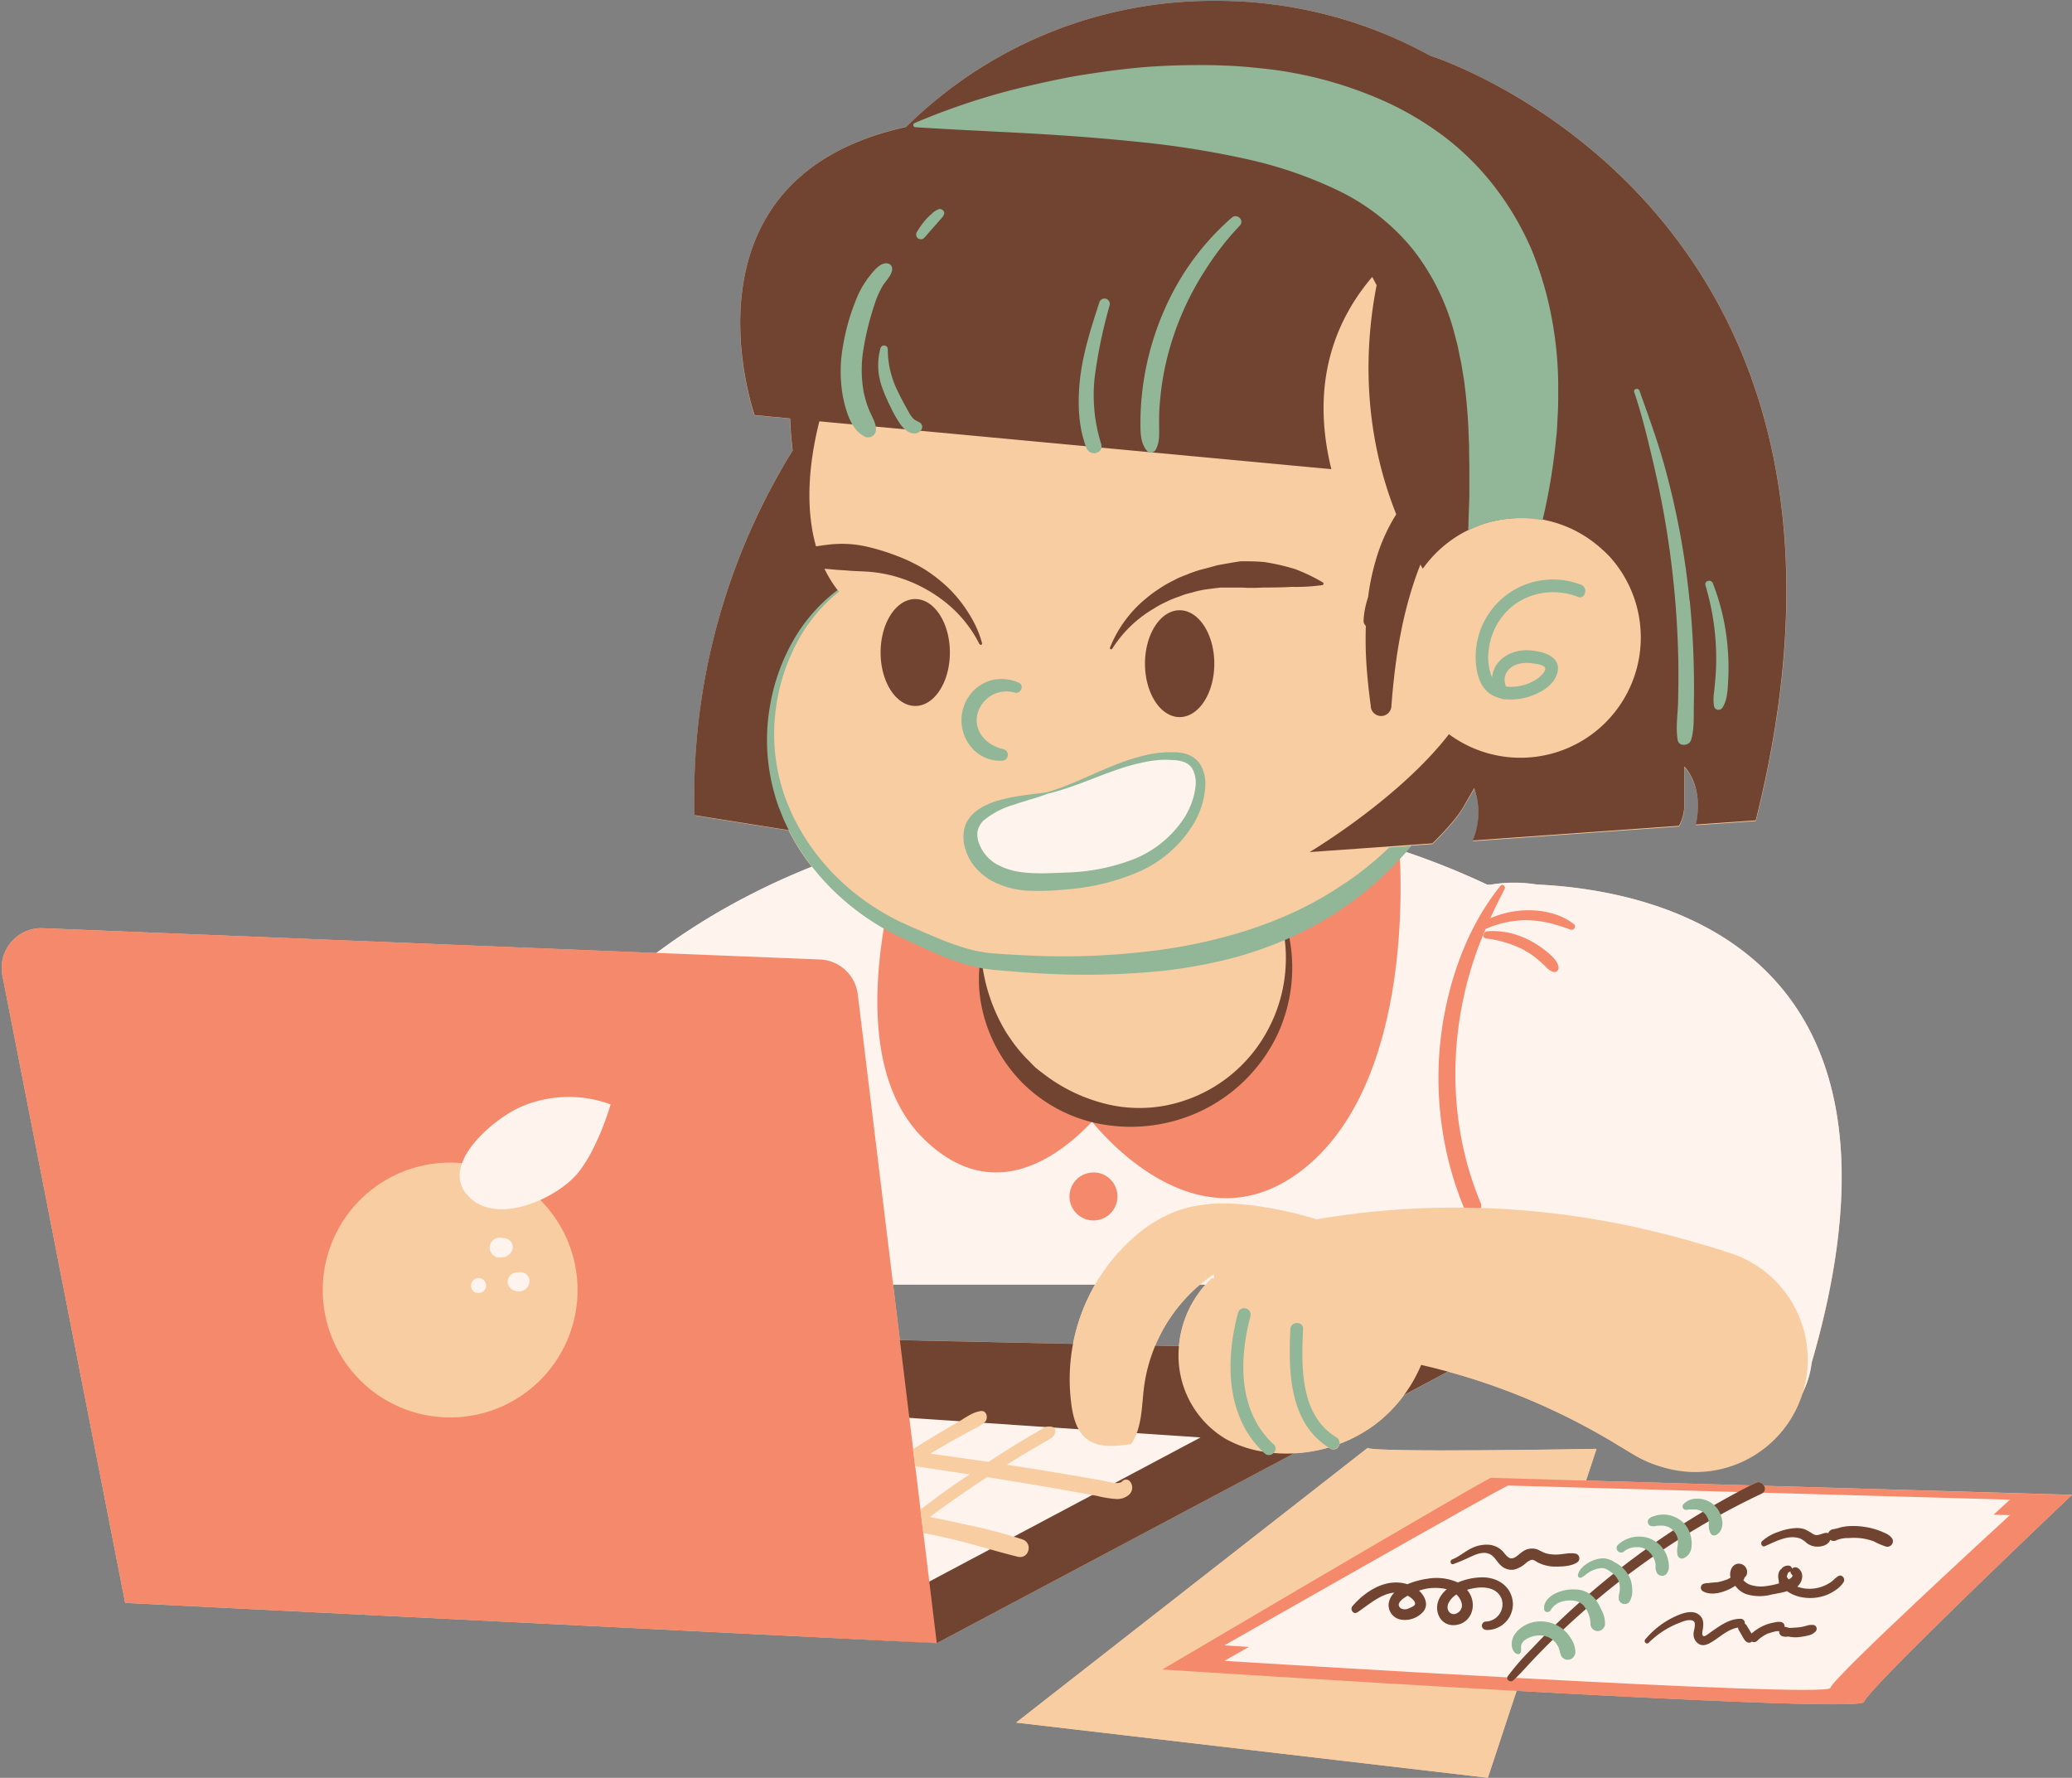 <?xml version="1.0" encoding="UTF-8"?><svg xmlns="http://www.w3.org/2000/svg" xmlns:xlink="http://www.w3.org/1999/xlink" contentScriptType="text/ecmascript" fill="#704430" width="500.4" zoomAndPan="magnify" contentStyleType="text/css" viewBox="-0.4 -0.2 500.4 429.3" height="429.3" preserveAspectRatio="xMidYMid meet" version="1"><rect x="-0.4" y="-0.2" width="500.4" height="429.3" fill="#808080" stroke="none"/><g data-name="Layer 2"><g data-name="7"><g><g id="change1_1"><path fill="#f8cda2" d="M500,360.76s-49.43,46.89-50.22,50c-.38,1.56-42-.36-83.92-2.68l-6.93,21L245,415.76l84.87-66.31c2.36,1.19,55.29.21,55.29.21l-2.53,7.66,39.68,1.16,1.23-.63a1.54,1.54,0,0,1,2.08.73ZM312.21,350.7l-86.38,45.89-196-9.73L.18,235.37A9.6,9.6,0,0,1,10,223.94l148.18,6a164.15,164.15,0,0,1,37.5-20.8,50.66,50.66,0,0,1-4.44-6.59l-1-1.84-.18-.37-22.72-3.62A158.82,158.82,0,0,1,191,108.61q-.47-3.83-.62-7.73l-8.57-.8S162.28,44.64,216,31c.82-.21,1.65-.41,2.49-.59A105.34,105.34,0,0,1,293.15,0,106.85,106.85,0,0,1,345,13.25s116,36.29,78.65,184.82l-14.46,1c2-9.6-2.8-14-2.8-14v9.41a10.34,10.34,0,0,1-1.28,4.9l-49.79,3.55a17.83,17.83,0,0,0,.33-12.63L353,194.84c-1.68,2.89-5.16,6.53-7.46,8.79l-5.16.37c-.34.41-.68.83-1,1.24-.08.1-.18.19-.26.29a184.78,184.78,0,0,1,19.72,7.94l1-.06a33.9,33.9,0,0,1,10.92,0c28.91,1.33,95.6,15,66.39,115.47a22,22,0,0,1-4.77,11.28,27.11,27.11,0,0,1-31.78,13.72,27.78,27.78,0,0,1-6.34-2.78l-4.56-2.74c-1.41-.88-2.85-1.7-4.3-2.51s-2.92-1.62-4.4-2.39-3-1.53-4.5-2.26a158.19,158.19,0,0,0-18.85-7.67c-2.74-.91-5.51-1.74-8.32-2.51l-10.66,5.66a33.63,33.63,0,0,1-15.55,11.76,1.5,1.5,0,0,1-2.26,1.16l-.42-.26A36.91,36.91,0,0,1,312.21,350.7ZM264.06,310H215.29l1.63,13.39,41.82.9A46.62,46.62,0,0,1,264.06,310Zm26.66,0h-1.35a39.41,39.41,0,0,0-10.78,14.72l5.73.12A25.55,25.55,0,0,1,290.72,310Z"/></g><g id="change2_1"><path fill="#fff3ed" d="M370.75,213.38a33.9,33.9,0,0,0-10.92,0l-1,.06c-24.9-11.78-54.64-18.63-86.59-18.63-87.7,0-158.79,51.57-158.79,115.18H382a95.07,95.07,0,0,1,11.27,20.79l1.28,3.36a22.08,22.08,0,0,0,42.55-5.32C466.35,228.33,399.66,214.71,370.75,213.38Z"/></g><g id="change3_1"><path fill="#f5896c" d="M315.8,280.93c-24.72,21.34-48.29-5.15-52.47-10.28-8.2,8.69-24.17,20.42-40.73,4.06-23.83-23.53-1.92-79.53-1.92-79.53l48.37,68.43s-.28.42-.8,1.14l3.06-2.79,30.79-42.44,35.25-17.68S343.06,257.39,315.8,280.93Zm-52.12,2a5.79,5.79,0,1,0,5.79,5.78A5.78,5.78,0,0,0,263.68,282.91ZM376,233.48a1,1,0,0,1-1.31,1,4.81,4.81,0,0,1-2-1.46c-.55-.54-1.13-1-1.71-1.53a20.3,20.3,0,0,0-3.72-2.49,26.75,26.75,0,0,0-8.76-2.58c-1.07-.16-.65-1.64.24-1.74a18.81,18.81,0,0,1,9.87,2,23.26,23.26,0,0,1,4.28,2.71C374.12,230.37,375.9,231.85,376,233.48ZM379.74,223c-3-2.44-7.31-3.44-11.13-3.39a23,23,0,0,0-9.1,1.93c1.09-2.38,2.25-4.74,3.47-7.06.32-.62-.53-1.38-1-.79-6.69,8.29-10.83,18.39-13.09,28.74a83.19,83.19,0,0,0-.69,31.76,79.86,79.86,0,0,0,5,17.35A2.17,2.17,0,0,0,355.8,293a2.1,2.1,0,0,0,1.45-2.57c-8-19.06-8-40.69-1.28-60.12.73-2.1,1.55-4.15,2.42-6.19A24.62,24.62,0,0,1,368.44,222a27.11,27.11,0,0,1,5.23.65,55,55,0,0,1,5.3,1.65C379.69,224.51,380.35,223.45,379.74,223Z"/></g><g id="change1_2"><path fill="#f8cda2" d="M329.89,349.45c2.36,1.19,55.29.21,55.29.21L358.93,429.1,245,415.76Z"/></g><g id="change3_2"><path fill="#f5896c" d="M359.7,356.65c-.93,0-79.39,46.29-79.39,46.29s168.69,11,169.47,7.85,50.22-50,50.22-50Z"/></g><g id="change2_2"><path fill="#fff3ed" d="M485,361.94l-121.15-3.42c-.81,0-68.56,38.6-68.56,38.6l5.92.37-5.92,3.37S441,410,441.64,407.4,485,365.67,485,365.67l-3.94-.11Z"/></g><g id="change4_1"><path fill="inherit" d="M410.44,368.22a186.06,186.06,0,0,0-24.16,17c-3.74,3.11-7.38,6.36-10.88,9.75q-2.65,2.58-5.22,5.26c-1.71,1.78-3.31,3.68-5.13,5.34-.67.62-1.88-.2-1.31-1a58.71,58.71,0,0,1,5.58-6.43c1.89-2,3.83-4,5.82-5.89a195.52,195.52,0,0,1,48.42-34.37c1.72-.86,3.24,1.76,1.51,2.59Q417.59,364,410.44,368.22Zm46.13,3.09a3.91,3.91,0,0,0-1.61-1.26c-.57-.26-1.14-.51-1.73-.72a17.93,17.93,0,0,0-3.61-.87,17.46,17.46,0,0,0-3.61-.13,13.05,13.05,0,0,0-1.86.28,12.87,12.87,0,0,1-1.7.44,1.53,1.53,0,0,0-1.33,1,.92.92,0,0,0-.5-.1c-1.11.09-2,.91-3.08.32a17.12,17.12,0,0,0-2-1.15,5.74,5.74,0,0,0-2.21-.33,14.23,14.23,0,0,0-4.32.95,10.84,10.84,0,0,0-3.89,2.25c-.46.46,0,1.46.69,1.18,2.58-1.09,5.6-2.88,8.51-1.87a5.91,5.91,0,0,1,1.62,1.11,4.18,4.18,0,0,0,2,.83c1.32.17,3.18-.22,3.68-1.61a1.39,1.39,0,0,0,1.53.08,7,7,0,0,1,2.85-.5,15,15,0,0,1,3.21.06,13.86,13.86,0,0,1,2.95.74,17,17,0,0,0,2.93,1.25,1.33,1.33,0,0,0,1.37-.47A1.28,1.28,0,0,0,456.57,371.31Zm-19.3,20.87a3.37,3.37,0,0,0-.89.06c-.24.05-.48.14-.72.2s-.48.12-.73.17-.57.11-.71.13c-.37.05-1,.08-1.41.11l-1.12.07a3.79,3.79,0,0,0-1-.27h-.11a1,1,0,0,0-.45-1c-.6-.41-1.67-.15-2.34,0a10.14,10.14,0,0,0-1.86.54,11.13,11.13,0,0,0-3.32,2.08l0,0c-.13-.22-.27-.44-.4-.67-.27-.44-.54-.88-.8-1.32a1.3,1.3,0,0,0-.44-.4,1,1,0,0,0-1-1.18c-2.78,0-4.91,1.64-7.09,3.13-.29.19-1.44,1.16-1.8,1.07-.56-.13-.35-1-.28-1.43.19-1.21.36-2.52-.59-3.49-1.71-1.75-4.54-.55-6.38.31a20.73,20.73,0,0,0-6.88,5.37c-.49.56.3,1.37.83.82a21.22,21.22,0,0,1,7.09-4.68c1-.39,2.31-1,3.39-.71,1.29.37.29,2.38.34,3.34a2.72,2.72,0,0,0,1.45,2.45c1.13.5,2.24-.13,3.19-.73,1.93-1.21,3.81-3,6.13-3.33a1,1,0,0,0,.13.56l.78,1.34.39.67c.06.1.11.21.18.31a2.67,2.67,0,0,0,.42.47,1.06,1.06,0,0,0,1.24.16l.15-.14A1.1,1.1,0,0,0,424,396q.31-.32.66-.6l.09-.07.1-.08.35-.24c.24-.16.5-.31.76-.46l.38-.19.19-.09.17-.07.1,0,.2-.07.39-.14c.29-.08.58-.16.87-.22l.41-.08.16,0h.08l.39,0a1.09,1.09,0,0,0,.79,1.23,3.1,3.1,0,0,0,1.42.06,7.91,7.91,0,0,0,3,.08,15.72,15.72,0,0,0,1.77-.33,4.48,4.48,0,0,0,.71-.22,3,3,0,0,0,.95-.63A.94.94,0,0,0,437.27,392.18Zm-86.66-14.7c1.49-.53,2.9-1.17,4.32-1.83s3.06-1.24,4.47-.56c1.17.57,1.72,1.89,2.67,2.73a3.74,3.74,0,0,0,3.21,1,6.93,6.93,0,0,0,2.84-1.57,3.61,3.61,0,0,1,1.3-.78c.63-.11,1.17.43,1.71.7a9.42,9.42,0,0,0,4.43.92c1.56,0,3.59-.12,4.91-1a1.16,1.16,0,0,0-.27-2.1c-1.57-.36-3.26.21-4.85.2a8.9,8.9,0,0,1-2.35-.29c-.8-.23-1.48-.7-2.26-1a3.93,3.93,0,0,0-3.25.46c-.84.5-1.76,1.64-2.76,1.75s-1.79-1.34-2.44-1.93a5.26,5.26,0,0,0-3.52-1.38,8.18,8.18,0,0,0-3.76.85c-1.65.78-3,2.06-4.7,2.71C349.63,376.63,349.91,377.73,350.61,377.48Zm94.26,4.32a6.67,6.67,0,0,1-2.18,2.11A10,10,0,0,1,440,385.2a11.13,11.13,0,0,1-5.84.17,8.93,8.93,0,0,1-2.66-1.13,3,3,0,0,1-.33-.21c-1.25.38-2.59.59-3.79.83a11.1,11.1,0,0,1-6.13-.14,5.65,5.65,0,0,1-2.57-2l-.28.19a12,12,0,0,1-2.31,1.12c-1.67.6-3.65.92-5.26,0a1,1,0,0,1,.23-1.8c.21-.05.42-.12.63-.15l.36,0c.06,0,.29,0,.12,0,.42-.07.83-.11,1.26-.14l.59-.06h.14l.16,0a9,9,0,0,0,1-.23,7.74,7.74,0,0,0,1.06-.35l.1,0,.22-.1c.18-.08.35-.17.53-.27l.31-.18a2.47,2.47,0,0,1-.09-.41c-.11-1.25.45-2.76,1.87-2.94a2,2,0,0,1,2.2,2.25,1.34,1.34,0,0,1-.61,1.06,1.32,1.32,0,0,1-.28.67,4.23,4.23,0,0,0,1.65,1.11,8.52,8.52,0,0,0,4,.29,18.48,18.48,0,0,0,3-.65l-.06-.16c-.07-.25,0-.52-.1-.78a3,3,0,0,1-.07-.6,2.71,2.71,0,0,1,.36-1.53,2.47,2.47,0,0,1,.51-.51l0,0,.2-.25a2.08,2.08,0,0,1,1.44-.44.81.81,0,0,1,.8.72,1.22,1.22,0,0,1,1.63,0c1.43,1.21.91,3.25-.33,4.35a8,8,0,0,0,2.05.48,9,9,0,0,0,4.1-.55,9.2,9.2,0,0,0,1.85-.94c.61-.4,1.08-1,1.68-1.38C444.36,379.71,445.3,380.93,444.87,381.8Zm-12.38-1.44a.29.29,0,0,0,0-.16s0-.06-.1-.11a1.07,1.07,0,0,1-.38-.84.46.46,0,0,1-.14.07,1,1,0,0,0-.3.18l-.17.12c-.07.28-.19.56-.28.84v.17s0,0,0,0l.07.06a2.49,2.49,0,0,1,.23.31l.14.19a2.19,2.19,0,0,0,.69-.46A1,1,0,0,0,432.49,380.36Zm-74,13a1,1,0,0,1,0-2,4.17,4.17,0,0,0,3.8-5.34c-1-2.79-4-3.16-6.57-2.74a14.1,14.1,0,0,0-1.81.42,8.15,8.15,0,0,1,.57.8c1.81,3,.52,7.14-3.21,7.69s-5.66-3.43-4-6.51a7.12,7.12,0,0,1,1.75-2.12,12.18,12.18,0,0,0-6.29.2l-.43.15.28.26c1.41,1.46,2.11,3.58.43,5.13a5.92,5.92,0,0,1-5.3,1.56,3.59,3.59,0,0,1-2.75-3.76,4.59,4.59,0,0,1,1.37-2.71c-3.25.23-6.29,3-8.92,4.75-1,.63-1.85-.74-1.17-1.52,2.77-3.2,7-6.1,11.45-5.64a8.59,8.59,0,0,1,1.8.37,19.85,19.85,0,0,1,4.94-1.34,12.7,12.7,0,0,1,7.26.92,15.35,15.35,0,0,1,5.92-1.24c3.75,0,7.09,2.23,7.36,6.19A6.26,6.26,0,0,1,358.53,393.4Zm-18.79-8.18-.12-.06c-1.57.89-2.88,2-1.74,3a2,2,0,0,0,2,.05c.35-.14,1.26-.51,1.44-.87C341.67,386.53,340.28,385.53,339.74,385.22Zm11.65-.35a5.1,5.1,0,0,0-1.94,2.11c-.88,1.94,1.05,3.57,2.62,2C353.27,387.75,352.5,386,351.39,384.87Z"/></g><g id="change5_1"><path fill="#91b698" d="M379.06,395.56a6,6,0,0,1,1,3.21,1.92,1.92,0,0,1-1.35,1.76,1.84,1.84,0,0,1-2.06-.84,8,8,0,0,1-.42-1.34c-.05-.18-.11-.35-.17-.53a.58.58,0,0,1,0-.13.72.72,0,0,1-.07-.11,8.48,8.48,0,0,0-.52-.88c-.09-.14.07.06-.11-.15l-.38-.42a5.14,5.14,0,0,0-1.48-1,8.52,8.52,0,0,0-.89-.29,3.23,3.23,0,0,0-.79-.12,6.43,6.43,0,0,0-3.79,1,2.46,2.46,0,0,0-1,1.22c-.21.59.05,1.27-.16,1.83a.66.66,0,0,1-.63.47c-1-.08-1.48-1.27-1.55-2.17a4.3,4.3,0,0,1,.86-2.81,7.52,7.52,0,0,1,5.57-2.91,8.44,8.44,0,0,1,5.95,1.88A8.25,8.25,0,0,1,379.06,395.56Zm6-9.35a6.26,6.26,0,0,0-4.95-2.6,10,10,0,0,0-4.95,1c-1.47.74-2.9,2.11-2.62,3.87.12.77,1.17.73,1.53.2a4.47,4.47,0,0,1,2.31-2,7.23,7.23,0,0,1,3.45-.33,3.58,3.58,0,0,1,2.67,1.79,6.74,6.74,0,0,1,1.2,3.78,1.76,1.76,0,0,0,1.76,1.75,1.79,1.79,0,0,0,1.76-1.75,6.88,6.88,0,0,0-.84-3.32A13.86,13.86,0,0,0,385.07,386.21Zm4.57-9.11a5.47,5.47,0,0,0-2.69-1,6.71,6.71,0,0,0-2.61.51,8.26,8.26,0,0,0-2.29,1.39,5.25,5.25,0,0,0-.78.85,3,3,0,0,0-.57,1.23.58.58,0,0,0,.84.65,9.13,9.13,0,0,0,.84-.53,9.27,9.27,0,0,1,.8-.6,6.18,6.18,0,0,1,1.67-.82,5.09,5.09,0,0,1,1.93-.32,3.58,3.58,0,0,1,1.66.83,4.84,4.84,0,0,1,2.23,2.72,5,5,0,0,1,.11,1.72c0,.19,0,.38-.06.58s0,.11,0,0c0,.08,0,.16-.05.24a4.07,4.07,0,0,0-.1,1.52,1.48,1.48,0,0,0,2.46.65,4.59,4.59,0,0,0,.77-3,8.06,8.06,0,0,0-.45-2.62A7.8,7.8,0,0,0,389.64,377.1Zm13,.49a7.78,7.78,0,0,0-.38-1.86,7.19,7.19,0,0,0-4.8-4.61,7.53,7.53,0,0,0-7.08,1.69,1.09,1.09,0,1,0,1.54,1.54,4.93,4.93,0,0,1,2.41-.94,6.89,6.89,0,0,1,.79,0h.4l.11,0c.24.05.47.11.7.18a2.33,2.33,0,0,1,.59.25c.21.11.41.24.61.37s.09.07,0,0c.11.09.22.18.32.28s.3.31.44.47a.77.77,0,0,1,.09.13c.1.13.2.26.29.4s.24.4.35.61c0,0,.11.25.12.26a.88.88,0,0,1,.05.15c.08.22.14.45.2.68s0,.19.05.29,0,.24,0,.27c0,.23,0,.46,0,.7a2.12,2.12,0,0,0,.22.93c-.17-.38.07.19.09.21a1.43,1.43,0,0,0,2,.52,1.44,1.44,0,0,0,.52-.52l-.1.11A2.85,2.85,0,0,0,402.61,377.59Zm5.5-5.7a6.69,6.69,0,0,1-.17,2.23,3.15,3.15,0,0,1-1.88,2,1.09,1.09,0,0,1-1.33-.75,5.5,5.5,0,0,1-.05-1.94c0-.2.06-.4.1-.6v-.06a7.85,7.85,0,0,0,0-.84c0-.06,0-.13,0-.19a.59.59,0,0,1,0-.11l0-.21a6.7,6.7,0,0,0-.24-.76,1.3,1.3,0,0,0-.08-.17c-.06-.12-.13-.23-.19-.34l-.21-.31-.09-.13c-.18-.19-.35-.39-.54-.57l-.19-.15-.29-.2a5.71,5.71,0,0,0-.64-.35l-.06,0-.05,0c-.16-.05-.31-.11-.47-.15l-.36-.08-.21,0a5,5,0,0,0-.77,0c-.3,0-.6,0-.9.08a2.7,2.7,0,0,1-1.2,0,1.07,1.07,0,0,1-.46-1.76,3.2,3.2,0,0,1,1.33-.66,6.29,6.29,0,0,1,1.35-.31,7.26,7.26,0,0,1,2.08.1,7.17,7.17,0,0,1,3.72,2A7,7,0,0,1,408.11,371.89Zm-3.31-.07a.33.33,0,0,0,0-.15S404.79,371.75,404.8,371.82Zm10.77-4.22a6.94,6.94,0,0,0-.95-3.07,6,6,0,0,0-5.29-2.83,4.34,4.34,0,0,0-3.17,1.3.85.85,0,0,0-.17.89.82.82,0,0,0,.75.5c.28,0,.57-.05.85-.08h.53c.25,0,.5,0,.76,0l.27,0,.18,0a5.82,5.82,0,0,1,.68.2,1.69,1.69,0,0,0,.27.1l.13.06a6.18,6.18,0,0,1,.61.37h0c.09.1.2.18.29.28l.23.25,0,.05c.13.19.26.39.37.59,0,0,.06.14.11.23s0-.07.06.11v0h0a5.12,5.12,0,0,1,.19.67c0,.13,0,.56,0,.07,0,.1,0,.2,0,.3s0,.46,0,.69a2.87,2.87,0,0,0,.12,1,2.18,2.18,0,0,0,.11.27l0,.06.12.31a1,1,0,0,0,1.37.56,2.85,2.85,0,0,0,1.14-1.09A3.56,3.56,0,0,0,415.57,367.6Zm-3.44-1a.36.36,0,0,1-.06-.11.23.23,0,0,0,.06.12h0Z"/></g><g id="change4_2"><path fill="inherit" d="M357.86 326.45L225.83 396.59 44.73 386.86 161.05 322.21 357.86 326.45z"/></g><g id="change2_3"><path fill="#fff3ed" d="M289.53 346.91L218.98 384.39 77.54 371.48 143.92 337.12 289.53 346.91z"/></g><g id="change3_3"><path fill="#f5896c" d="M10,223.94l187.62,7.55a9.6,9.6,0,0,1,9.14,8.43l19.08,156.67-196-9.73L.18,235.37A9.6,9.6,0,0,1,10,223.94Z"/></g><g id="change1_3"><path fill="#f8cda2" d="M272.38,360.63a4.26,4.26,0,0,1-3.22,1.14,25.91,25.91,0,0,1-4.61-.75l-5.2-.94c-7.11-1.28-14.23-2.46-21.37-3.59q-7.06,4.62-13.85,9.63c2.69.51,5.37,1.06,8,1.67a129.33,129.33,0,0,1,14.39,3.73c2.62.92,1.59,4.86-1.15,4.19-5.36-1.33-10.62-3-16-4.29-2.26-.52-4.54-1-6.81-1.44l-.69-5.64c2.83-2.15,5.68-4.25,8.59-6.29,1.08-.75,2.18-1.48,3.27-2.22q-5.34-.82-10.67-1.61l-2.46-.35-.51-4.13c1.73-1.08,3.45-2.15,5.19-3.2s3.77-2.23,5.67-3.32c1.69-1,3.59-2.46,5.55-2.69,1.42-.16,1.78,1.69,1.06,2.56a10.26,10.26,0,0,1-3.11,1.94l-3.09,1.69q-3.07,1.71-6.1,3.49l-1,.62q7,.92,14.07,2c1.24-.81,2.46-1.62,3.71-2.4q2.92-1.86,5.9-3.63l3.19-1.87a3,3,0,0,1,2.63-.56,1,1,0,0,1,.69,1.22c-.25,1.33-1.53,1.81-2.59,2.43s-2.13,1.23-3.19,1.86c-2,1.18-4,2.39-5.94,3.61q7.23,1.11,14.44,2.32c2.89.49,5.79,1,8.68,1.5,1.06.19,4,1.19,4.83.14a1.23,1.23,0,0,1,1.74,0A2.31,2.31,0,0,1,272.38,360.63ZM108.31,280.54a30.77,30.77,0,1,0,30.77,30.77A30.77,30.77,0,0,0,108.31,280.54Z"/></g><g id="change2_4"><path fill="#fff3ed" d="M147.06,266.49A63.23,63.23,0,0,1,143,276.86a33.23,33.23,0,0,1-3.67,6c-4.91,6.17-19.21,12.81-26.23,6.19-8.1-7.65,5.64-19,12.11-21.89A29.07,29.07,0,0,1,147.06,266.49Zm-24.68,36.32a1.72,1.72,0,0,0,.61-.56,1.06,1.06,0,0,0,.27-.47,1.62,1.62,0,0,0,.19-.84l-.08-.57c-.07-.17-.14-.34-.22-.51a1.55,1.55,0,0,0-.55-.61,1.65,1.65,0,0,0-.74-.39h0l-.06,0a.77.77,0,0,0-.28-.12h0l-.18,0-.16,0H121l-.64-.09a4.45,4.45,0,0,0-.72.1l-.58.24a1.85,1.85,0,0,0-.68.62,1.22,1.22,0,0,0-.31.54,1.7,1.7,0,0,0-.2.92c0,.22,0,.43.08.64l.25.58a1.76,1.76,0,0,0,.62.68,1.85,1.85,0,0,0,.82.43h0l.34.05a1.38,1.38,0,0,0,.66,0,1.88,1.88,0,0,0,.33-.05h0l.17,0,.17,0h.07l.33-.14h0Zm-5.94,6.13-.36-.28a1.73,1.73,0,0,0-.91-.25h0a1.73,1.73,0,0,0-.91.25,1.78,1.78,0,0,0-.64.64,1.73,1.73,0,0,0-.25.91v.15a1.28,1.28,0,0,0,.14.64,1.3,1.3,0,0,0,.35.54l.33.26a1.65,1.65,0,0,0,.84.22h.15a1.79,1.79,0,0,0,.91-.24,1.84,1.84,0,0,0,.65-.65,1.79,1.79,0,0,0,.24-.91h0a1.39,1.39,0,0,0-.15-.69A1.34,1.34,0,0,0,116.44,308.94Zm11-.34a1.69,1.69,0,0,1,0,.89,1.65,1.65,0,0,1-.26.83,2.71,2.71,0,0,1-1,1h0l-.27.12-.28.12-.06,0a4.3,4.3,0,0,1-.72.09,2.45,2.45,0,0,1-.72-.09,3.71,3.71,0,0,1-.65-.27l-.13-.07,0,0c-.15-.11-.33-.24-.47-.36a1.1,1.1,0,0,1-.19-.24,1.61,1.61,0,0,1-.4-.75,1.72,1.72,0,0,1-.08-.59,1.74,1.74,0,0,1,.19-.85,1.07,1.07,0,0,1,.29-.48,1.67,1.67,0,0,1,.61-.57l.53-.22a1.28,1.28,0,0,1,.59-.08l.17,0,.1,0a2.15,2.15,0,0,1,1.18,0l.54.22a1.62,1.62,0,0,1,.62.57A1.69,1.69,0,0,1,127.41,308.6Zm-2-1.34-.1,0h.1Z"/></g><g id="change1_4"><path fill="#f8cda2" d="M366.9,124.91a29,29,0,0,0-15.16,4.26,60.41,60.41,0,0,1,1.79-18.95l-24-46.39-80.8-14.29a64.45,64.45,0,0,0-35.9,21.76A77.5,77.5,0,0,0,195.83,110c-1.64,11.21-.75,23.54,6.21,32.47-13.4,10.1-19,29.56-15.2,45.89s16.44,29.95,31.8,36.7c5.79,2.54,11.67,5.46,17.87,6.59,0,.26,0,.52,0,.78a37.22,37.22,0,1,0,73.45-8.52c19.55-8.44,36.56-24.5,42.4-44.77a29.06,29.06,0,1,0,14.56-54.2Z"/></g><g id="change4_3"><path fill="inherit" d="M310.41,223.67a38.36,38.36,0,0,1-2.25,25.85,39,39,0,0,1-26,21.22,39.89,39.89,0,0,1-17.5.34,36.15,36.15,0,0,1-15.84-7.69c-9.09-7.62-14-19.78-12.56-31h.51a42.76,42.76,0,0,0,5,15.29c.34.57.64,1.15,1,1.7l1.12,1.63a30.9,30.9,0,0,0,2.42,3.08c.82,1,1.8,1.87,2.68,2.82s2,1.7,3,2.48a40.46,40.46,0,0,0,13.79,6.74,33.77,33.77,0,0,0,15.46.6,35.62,35.62,0,0,0,24.62-18.36,36.34,36.34,0,0,0,4.24-15.46,35.41,35.41,0,0,0-.66-8.83Zm-74.2-68.31a.31.31,0,0,0,.57-.22,25.36,25.36,0,0,0-3-6.86,33.06,33.06,0,0,0-4.63-6,36.39,36.39,0,0,0-6-4.84,39.29,39.29,0,0,0-6.95-3.41,53.11,53.11,0,0,0-7.43-2.27,27,27,0,0,0-7.7-.57c-1.28.08-2.55.27-3.81.45s-2.49.52-3.72.85-2.42.8-3.6,1.25a34.56,34.56,0,0,0-3.44,1.73.33.33,0,0,0-.16.23.33.33,0,0,0,.28.37c5.08.73,9.81.84,14.43,1.27,1.15.12,2.31.14,3.44.25s2.28.12,3.43.19a33,33,0,0,1,6.79.93,34.58,34.58,0,0,1,12.39,5.88,30.32,30.32,0,0,1,9.05,10.76Zm-15.57-10.9c-4.63,0-8.37,5.78-8.37,12.9s3.74,12.91,8.37,12.91,8.36-5.78,8.36-12.91S225.26,144.46,220.64,144.46Zm72.22,15.6c0-7.12-3.75-12.9-8.37-12.9s-8.37,5.78-8.37,12.9,3.75,12.9,8.37,12.9S292.86,167.19,292.86,160.06Zm26.27-19.58a42.23,42.23,0,0,0-6.81-3.28,53.77,53.77,0,0,0-7.36-1.68c-1.26-.11-2.53-.17-3.8-.18l-1.9,0c-.63.07-1.27.19-1.9.28l-3.77.67c-1.24.36-2.47.69-3.7,1a27.47,27.47,0,0,0-3.61,1.24l-1.78.69c-.58.26-1.14.58-1.71.86a27.69,27.69,0,0,0-3.29,1.92,28.21,28.21,0,0,0-3.05,2.25,29.44,29.44,0,0,0-8.77,11.91.3.3,0,0,0,.54.27l0,0a29.56,29.56,0,0,1,10-9.65,23.24,23.24,0,0,1,3-1.63,22.44,22.44,0,0,1,3.17-1.3c.53-.19,1.05-.42,1.59-.59l1.66-.42a22.36,22.36,0,0,1,3.32-.73c1.13-.15,2.26-.3,3.38-.42h3.42l1.7,0c.57,0,1.14.06,1.71.07,1.13,0,2.27,0,3.42-.09,2.29,0,4.62,0,7-.16a44.34,44.34,0,0,0,7.35-.42h0a.35.35,0,0,0,.23-.15A.32.32,0,0,0,319.13,140.48Z"/></g><g id="change4_4"><path fill="inherit" d="M345,13.25h0A106.85,106.85,0,0,0,293.15,0a105.34,105.34,0,0,0-74.71,30.45c-.84.18-1.67.38-2.49.59-53.67,13.6-34.1,69-34.1,69l8.57.8q.15,3.9.62,7.73a158.82,158.82,0,0,0-23.72,88.07l24.26,3.87a48.79,48.79,0,0,1-4.74-12.22C183,172,188.64,152.54,202,142.44c-7-8.93-7.85-21.26-6.21-32.47a83.82,83.82,0,0,1,1.69-8.43l123.65,11.55C315.9,91.87,322.36,76.8,331,66.67l1.06,2c-2.72,13.93-3.75,34,4.74,55.32a43.16,43.16,0,0,0-5,11.3,55.1,55.1,0,0,0-1.8,8.74,20.75,20.75,0,0,0-1.09,5.6,1.6,1.6,0,0,0,.55,1.29c-.07,2.18-.07,4.35,0,6.52.17,4.27.61,8.52,1.18,12.76a2.49,2.49,0,1,0,5,0c.88-11.7,2.72-23.29,7-34.07.19.33.37.67.57,1a29.41,29.41,0,0,1,8.64-8.06c.5-.3,1-.59,1.54-.87.18-.1.37-.18.56-.27.37-.19.73-.37,1.11-.54l.68-.28c.34-.15.69-.29,1-.42l.73-.26,1.05-.34.76-.21c.36-.1.72-.19,1.09-.27l.75-.17c.38-.08.77-.14,1.15-.2l.74-.12c.42,0,.85-.1,1.29-.13.21,0,.42-.05.63-.06.64,0,1.29-.07,1.95-.07s1,0,1.54,0l.48,0c.35,0,.69,0,1,.08l.57.07.93.13.57.1c.3,0,.6.1.9.17l.57.13.88.21.54.16.88.26.52.18.88.31.48.19.88.37.45.2.89.42.41.21.89.49.36.21c.31.18.61.36.9.55l.33.2.9.62.28.2c.31.22.61.46.92.7l.21.17c.32.25.64.52.94.79l.16.13q.49.44,1,.9l.09.08c.34.34.67.68,1,1a29.06,29.06,0,0,1-38.7,43c-12.13,15.69-33.66,28.47-33.66,28.47l29.68-2.11c2.3-2.26,5.78-5.9,7.46-8.79l2.61-4.53a17.83,17.83,0,0,1-.33,12.63l49.79-3.55a10.34,10.34,0,0,0,1.28-4.9v-9.41s4.82,4.42,2.8,14l14.46-1C460.94,49.54,345,13.25,345,13.25Z"/></g><g id="change5_2"><path fill="#91b698" d="M350.88,80.42l.78,3,.61,3.07c.25,1,.4,2.06.57,3.11s.38,2.1.48,3.17c.54,4.26.88,8.63,1,13.08l.08,1.68v1.68l.06,3.38c0,1.14,0,2.26,0,3.41v3.43c-.05,2.3-.19,4.59-.22,6.93l-.06,1.49a28.93,28.93,0,0,1,12.7-2.92,29.4,29.4,0,0,1,5.26.48,147.06,147.06,0,0,0,3-17.16l.41-3.84c.11-1.28.15-2.59.22-3.89.18-2.58.15-5.23.15-7.86a89.78,89.78,0,0,0-1.58-16.1,85.09,85.09,0,0,0-4.71-16.13A71.07,71.07,0,0,0,361,45.48,65.2,65.2,0,0,0,349,33.26a76.22,76.22,0,0,0-14.15-8.62,96.8,96.8,0,0,0-29.9-8.26L301.19,16c-1.24-.09-2.47-.21-3.71-.28-2.47-.12-4.93-.2-7.38-.21-4.9,0-9.75.13-14.55.54s-9.55,1.06-14.25,1.8-9.35,1.79-14,2.86a166.23,166.23,0,0,0-26.84,8.81.53.53,0,0,0,.18,1h.07c9.51.62,18.72,1,27.81,1.51s18,1.19,26.73,2.11a220.34,220.34,0,0,1,25.38,4.07,100.48,100.48,0,0,1,22.72,7.88,52.66,52.66,0,0,1,17.34,13.77A55.53,55.53,0,0,1,350.88,80.42Z"/></g><g id="change2_5"><path fill="#fff3ed" d="M283.31,182.41a7.41,7.41,0,0,1,4,1.2c2.2,1.61,2.53,4.79,2.08,7.48-1.27,7.48-7,13.64-13.82,17s-14.52,4.36-22.09,4.66a31.87,31.87,0,0,1-10.54-.89c-3.38-1-6.57-3.22-8-6.45-5-11,10.81-12.33,17.68-14.12C262.55,188.71,272.79,181.73,283.31,182.41Z"/></g><g id="change1_5"><path fill="#f8cda2" d="M415.84,301.82l-1.7-.5-5.9-1.73c-2.07-.62-4.17-1.17-6.26-1.71s-4.2-1-6.31-1.51-4.22-.9-6.33-1.31a204.83,204.83,0,0,0-25.53-3.25,200.74,200.74,0,0,0-25.49,0c-2.11.13-4.22.33-6.32.5s-4.19.46-6.28.7l-6.24.89-1.92.34a91.94,91.94,0,0,0-13.9-3.15c-6.74-1-13.79-1.15-20.16,1.25a33,33,0,0,0-9,5.32,45.68,45.68,0,0,0-16.07,41.9c.45,2.85,1.31,5.86,3.57,7.66,2.92,2.32,7.1,1.85,10.79,1.25,2.68-3.95,2.5-9.07,3.11-13.8a39.13,39.13,0,0,1,16.88-27.21c-.17,0,.17,1,0,1h-.52a25.6,25.6,0,0,0-8,20.1,23.41,23.41,0,0,0,11.31,18.68,27.18,27.18,0,0,0,8.95,3.08,35.8,35.8,0,0,0,27.58-6.86,35.21,35.21,0,0,0,10.72-14.07q7.56,1.74,14.81,4.16a158.19,158.19,0,0,1,18.85,7.67c1.52.73,3,1.46,4.5,2.26s2.95,1.55,4.4,2.39,2.89,1.63,4.3,2.51l4.56,2.74a27.78,27.78,0,0,0,6.34,2.78,27.11,27.11,0,1,0,15.25-52Z"/></g><g id="change5_3"><path fill="#91b698" d="M221,55.86a22.16,22.16,0,0,1,2.25-3.11,12.8,12.8,0,0,1,1.3-1.25,4.83,4.83,0,0,1,1.8-1.2c.67-.16,1.53.49,1.23,1.24a2.29,2.29,0,0,1-.39.7l-.3.35-.58.66-1.13,1.3c-.4.43-.79.87-1.17,1.31l-.57.67-.26.32L223,57h0v0a1.42,1.42,0,0,1-.7.53,1.21,1.21,0,0,1-.91-.11A1.19,1.19,0,0,1,221,55.86Zm20.6,127.63a1.41,1.41,0,0,0,1.38-1.22,1.39,1.39,0,0,0-1-1.55c-3.9-.84-7.12-4-6.4-8.17a7.24,7.24,0,0,1,9.11-5.5c1.37.4,2.36-1.76,1-2.36a10.06,10.06,0,0,0-6.68-.62,9.69,9.69,0,0,0-5.5,4,10.18,10.18,0,0,0,1.16,12.72A9.06,9.06,0,0,0,241.6,183.49Zm2.31,8.84c2.89-.56,5.77-.82,8.61-1.22,5.5-1.63,10.61-4.31,16-6.45a50.08,50.08,0,0,1,8.35-2.64c.72-.16,1.46-.24,2.19-.37s1.48-.13,2.22-.2h2.25a10.8,10.8,0,0,1,2.35.36,6.07,6.07,0,0,1,2.28,1.15,6,6,0,0,1,1.63,2,9.79,9.79,0,0,1,.9,4.76,20.47,20.47,0,0,1-2.67,8.75,29.16,29.16,0,0,1-13.42,11.86,54.37,54.37,0,0,1-17.29,4.23,66.78,66.78,0,0,1-8.89.34,21.16,21.16,0,0,1-9.17-2.33,15.07,15.07,0,0,1-3.89-3.07,12.75,12.75,0,0,1-1.51-2.05,12.33,12.33,0,0,1-1-2.31,9.6,9.6,0,0,1-.37-5.19,7.32,7.32,0,0,1,1.13-2.49,8.6,8.6,0,0,1,1.81-1.85C238.08,193.63,241.05,192.93,243.91,192.33Zm.49,1.81a20.22,20.22,0,0,0-7.14,3.69,5,5,0,0,0-1.59,2.81,6.22,6.22,0,0,0,.56,3.28,9.52,9.52,0,0,0,4.93,5c4.45,2.22,10.21,1.79,15.85,1.58a48.74,48.74,0,0,0,16.28-3.19,26.22,26.22,0,0,0,12.43-10.2,20.7,20.7,0,0,0,1.74-3.65,16.81,16.81,0,0,0,.88-3.89,7.5,7.5,0,0,0-.53-3.66,3.91,3.91,0,0,0-2.52-2.18,8.65,8.65,0,0,0-1.9-.37l-2.06-.1c-.7,0-1.39,0-2.09.09s-1.39.13-2.08.26a49,49,0,0,0-8.2,2.2c-5.4,1.87-10.69,4.32-16.34,5.66C249.89,192.51,247.07,193.19,244.4,194.14ZM212.25,83.83a15.67,15.67,0,0,0,.42,9.62,41.53,41.53,0,0,0,2,4.61,27.66,27.66,0,0,0,2.42,4.24c.86,1.15,2.2,2.43,3.78,2.11,1.34-.27,2.08-1.85.74-2.67a6.64,6.64,0,0,1-1.37-.78,7.45,7.45,0,0,1-1.28-1.85c-.81-1.44-1.61-2.89-2.32-4.38A22.85,22.85,0,0,1,214,84.07.9.9,0,0,0,212.25,83.83Zm66.43,24.61c1-1.74.88-3.75.86-5.7s0-3.9.19-5.85a67,67,0,0,1,1.86-11.14,70.42,70.42,0,0,1,9.26-21A68.86,68.86,0,0,1,299,54.3c1.24-1.27-.62-3.08-1.93-1.93A62.32,62.32,0,0,0,282.22,71.6a68.43,68.43,0,0,0-6.86,23.69,64.1,64.1,0,0,0-.34,6.65c0,2.38,0,4.86,1.61,6.77A1.32,1.32,0,0,0,278.68,108.44ZM265.54,107A39.21,39.21,0,0,1,264,90.68a120.92,120.92,0,0,1,3.58-17.15,1.29,1.29,0,0,0-2.49-.69c-1.89,5.84-3.81,11.72-4.58,17.84-.71,5.68-.62,11.92,1.48,17.32C262.86,110.14,266.25,109.32,265.54,107Zm151.25,48.61a55.33,55.33,0,0,0-3.51-14.93c-.41-1.1-2.15-.67-1.79.5A61.77,61.77,0,0,1,414,155.88a58.75,58.75,0,0,1-.09,7.27c-.09,1.25-.22,2.5-.34,3.74a10.53,10.53,0,0,0,0,3.54,1.11,1.11,0,0,0,2,.26c1.31-1.92,1.31-5.05,1.43-7.3A57.12,57.12,0,0,0,416.79,155.65Zm-92.31,57.4a84.13,84.13,0,0,1-13.91,7.74A101.23,101.23,0,0,1,295.51,226a124.3,124.3,0,0,1-15.72,3.17,174.16,174.16,0,0,1-32.32,1.33c-2.7-.12-5.43-.29-8.11-.48a34.43,34.43,0,0,1-7.59-1.58c-2.52-.79-5-1.8-7.5-2.86s-5.07-2.16-7.43-3.27a58.35,58.35,0,0,1-13.21-8.87,54,54,0,0,1-10.19-12.26l-1-1.72-.92-1.77c-.65-1.17-1.11-2.42-1.67-3.64a46.52,46.52,0,0,1-2.32-7.65,45.72,45.72,0,0,1-.48-16A46.73,46.73,0,0,1,192,155.1a39.13,39.13,0,0,1,10.25-12.45l-.31-.41a40.06,40.06,0,0,0-10.84,12.36,48,48,0,0,0-5.53,15.59,47.4,47.4,0,0,0,0,16.63,48.08,48.08,0,0,0,2.18,8.09c.54,1.29,1,2.62,1.63,3.87l.91,1.89,1,1.84a57,57,0,0,0,10.41,13.13,61.25,61.25,0,0,0,13.71,9.68c2.56,1.27,5,2.35,7.5,3.51s5.08,2.25,7.76,3.17a38.24,38.24,0,0,0,8.39,1.94c2.76.26,5.49.49,8.24.68a187.84,187.84,0,0,0,33.19-.39,122.17,122.17,0,0,0,16.46-3,93.69,93.69,0,0,0,15.81-5.73,81,81,0,0,0,26.67-20.21c.35-.41.69-.83,1-1.24l-5.3.38A80.08,80.08,0,0,1,324.48,213.05Zm56.12-69.11a16.21,16.21,0,0,0-14.89,1.63,15.82,15.82,0,0,0-6.54,11,13,13,0,0,0,.65,6.57c0,.09.1.17.15.26a6.59,6.59,0,0,1,.32-1.58c1.26-3.51,5.11-5.18,8.63-4.95,2.91.18,7.63,1.27,6.85,5.16-.63,3.15-4,5.12-6.82,6a14.11,14.11,0,0,1-5.6.67,1.47,1.47,0,0,1-.66,0,2.86,2.86,0,0,1-.68-.23,8.79,8.79,0,0,1-1.91-.71c-2.92-1.53-3.83-4.87-4.07-7.92A18.67,18.67,0,0,1,381.42,141C383.24,141.69,382.44,144.66,380.6,143.94ZM363,164.44a9.29,9.29,0,0,0,.22,1,.67.67,0,0,0,.06.12,8.62,8.62,0,0,0,1.53.09,11.31,11.31,0,0,0,6.13-2c.54-.4,2.13-1.73,1.8-2.57s-2.5-1-3.19-1.12c-2.2-.31-4.86.15-6.1,2.21A3.5,3.5,0,0,0,363,164.44Zm44.65-19.54a192.84,192.84,0,0,0-6.11-32.75c-1.7-6.12-3.88-12.05-6-18-.28-.79-1.53-.46-1.26.35,1.78,5.24,3.07,10.6,4.35,16s2.4,10.8,3.3,16.26a225.77,225.77,0,0,1,3,33c.05,3,0,6.09-.05,9.13s-.63,6.46-.12,9.57c.29,1.73,2.82,1.48,3.26,0,.79-2.63.59-5.64.65-8.37s.07-5.61,0-8.41Q408.52,153.28,407.69,144.9ZM208.76,105.35a1.9,1.9,0,0,0,2.39-1.83c0-1.71-1.06-3.22-1.68-4.77a25.23,25.23,0,0,1-1.32-4.5,30.21,30.21,0,0,1,0-10.26,68.76,68.76,0,0,1,2.65-10.67,22.22,22.22,0,0,1,2-4.54c.73-1.19,2.35-2.68,2.26-4.15a1.29,1.29,0,0,0-1.24-1.23c-1.63-.2-3.24,1.82-4.15,3a21.54,21.54,0,0,0-3,5,52.07,52.07,0,0,0-3.49,12,34.25,34.25,0,0,0,0,12.24C203.87,99,205.25,104,208.76,105.35Zm92.82,212.32a1.54,1.54,0,0,0-3-.82c-3.05,11.51-3,25.26,6.44,33.9,1.45,1.33,3.63-.83,2.17-2.17C298.6,340.68,298.8,328.14,301.58,317.67Zm20.83,29.25c-8.88-5.34-8.53-17.13-8.11-26.14.1-2-3-2-3.07,0-.49,10.24-.31,22.81,9.62,28.79A1.54,1.54,0,0,0,322.41,346.92Z"/></g></g></g></g></svg>